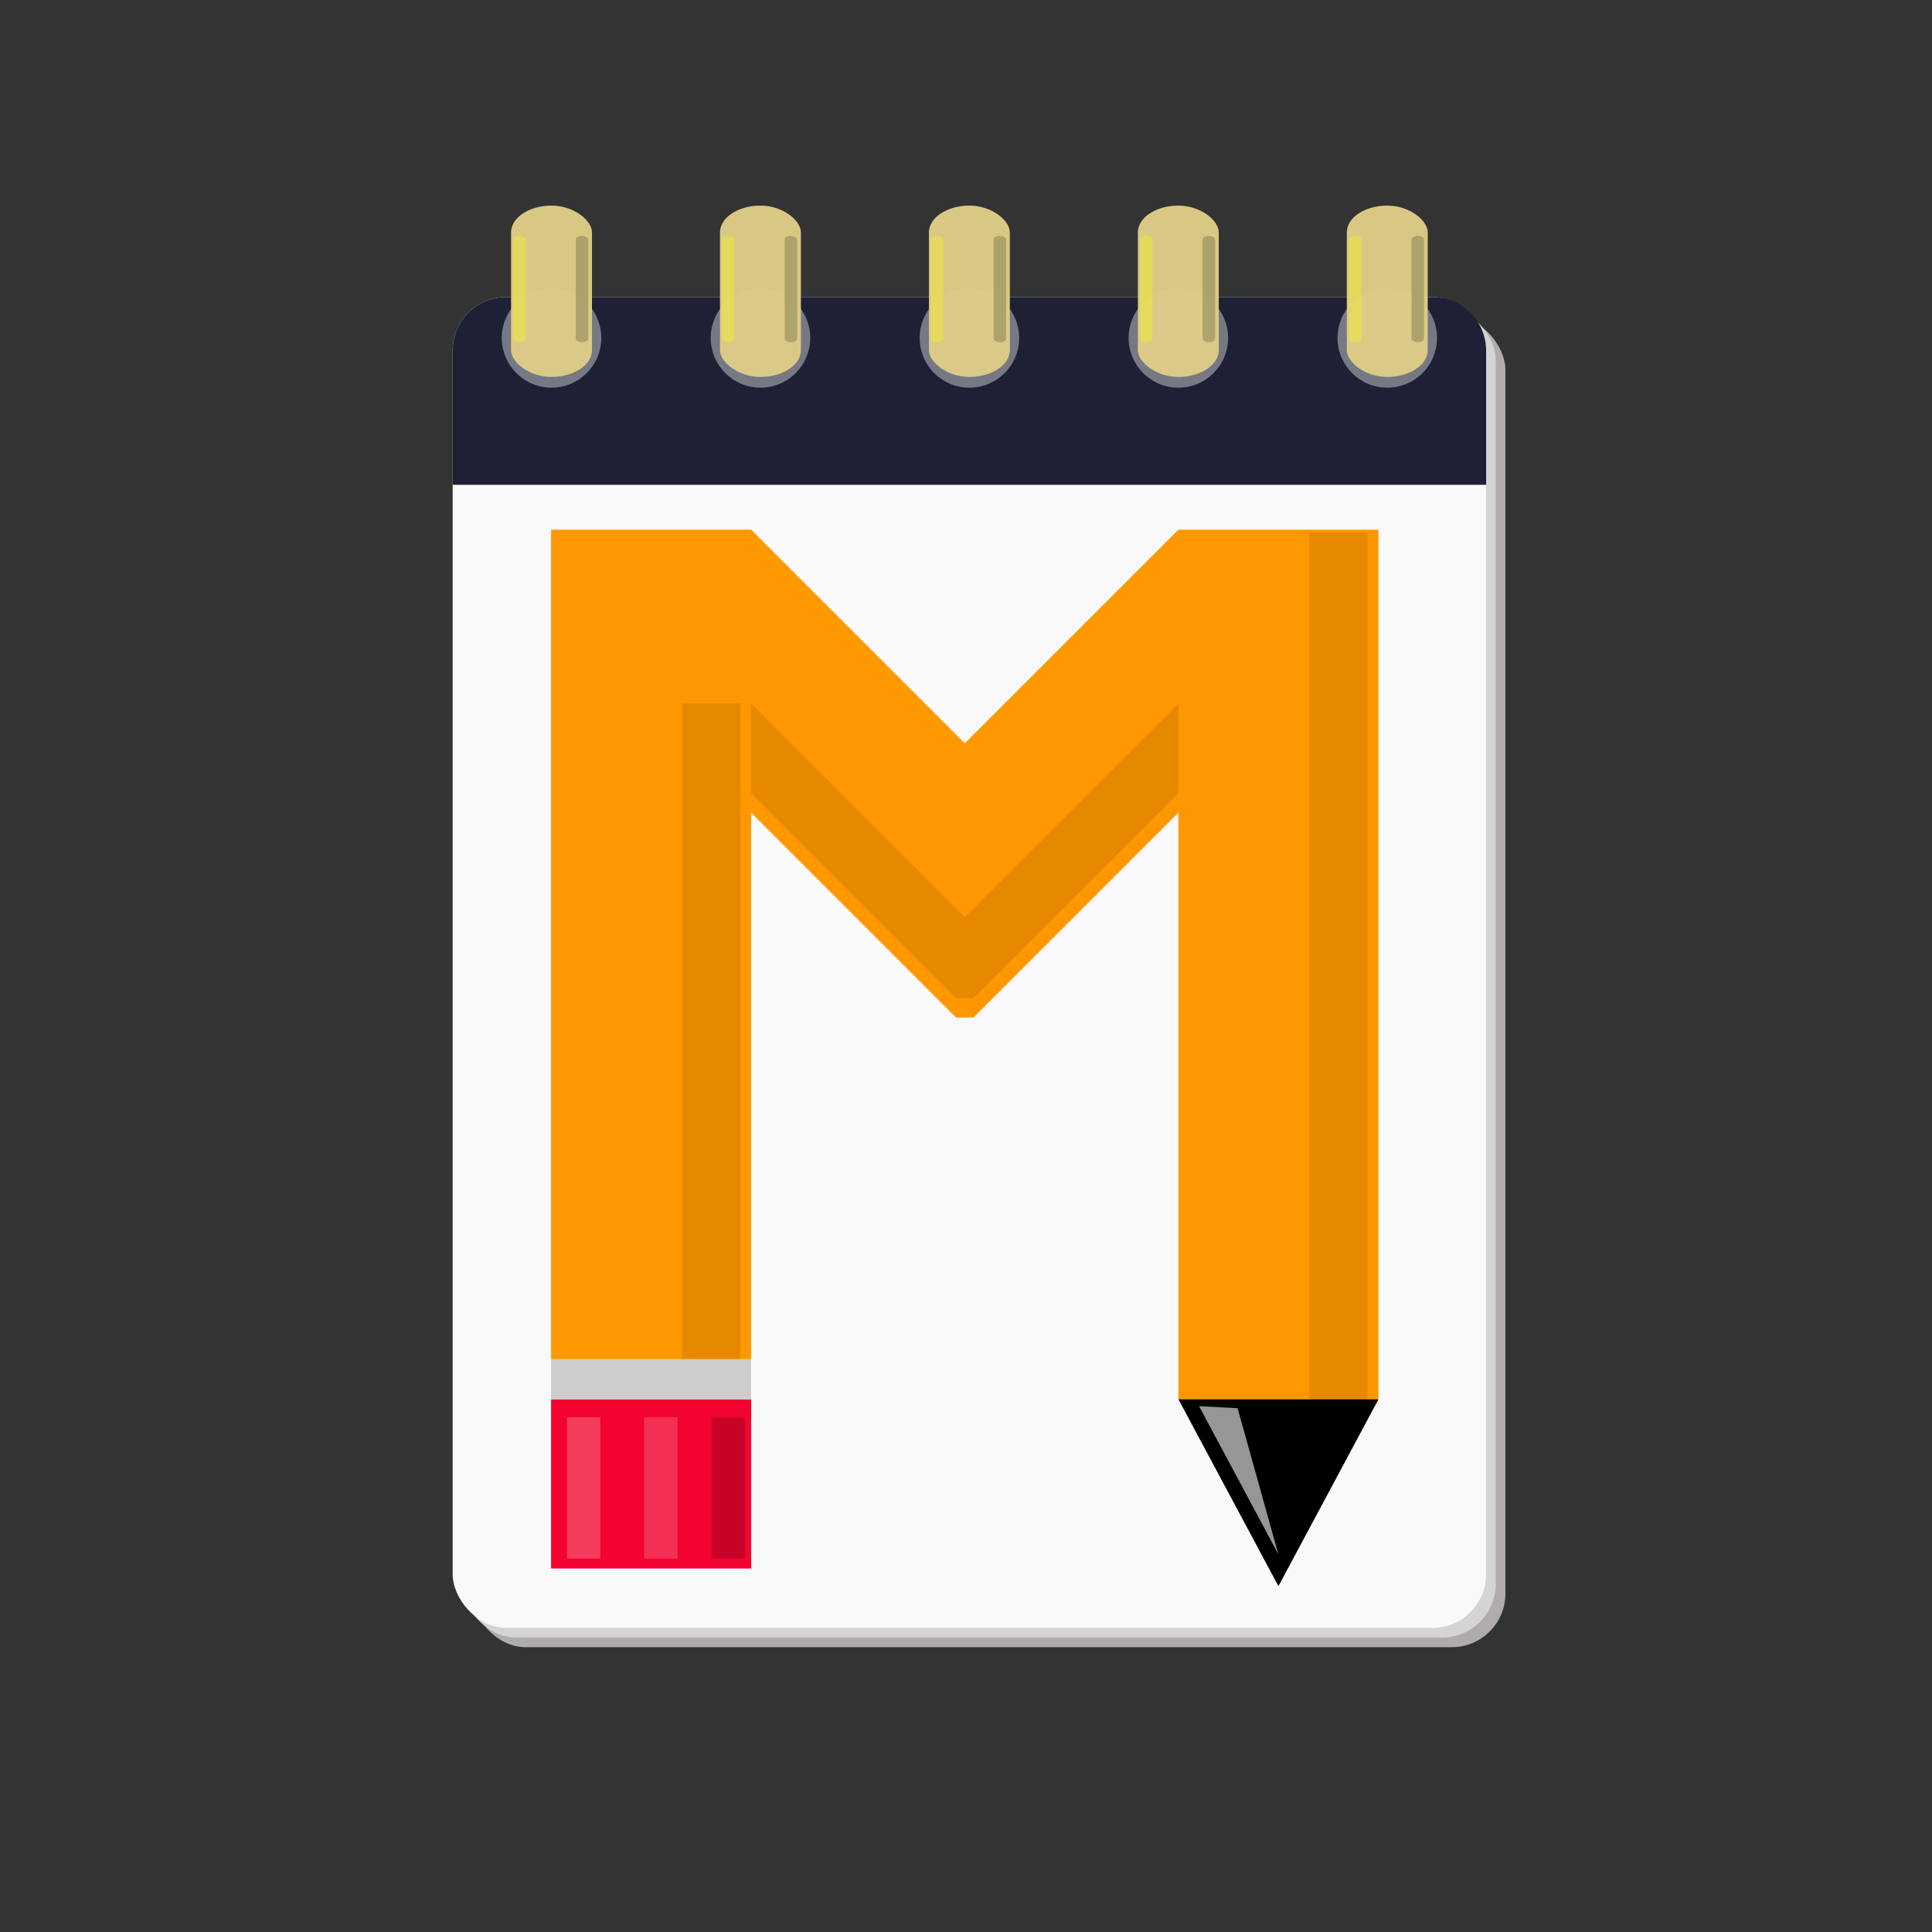 <?xml version="1.0" encoding="UTF-8" standalone="no"?>
<!-- Created with Inkscape (http://www.inkscape.org/) -->

<svg
   xmlns:dc="http://purl.org/dc/elements/1.1/"
   xmlns:cc="http://creativecommons.org/ns#"
   xmlns:rdf="http://www.w3.org/1999/02/22-rdf-syntax-ns#"
   xmlns:svg="http://www.w3.org/2000/svg"
   xmlns="http://www.w3.org/2000/svg"
   xmlns:sodipodi="http://sodipodi.sourceforge.net/DTD/sodipodi-0.dtd"
   xmlns:inkscape="http://www.inkscape.org/namespaces/inkscape"
   width="225.978mm"
   height="225.978mm"
   viewBox="0 0 800.709 800.709"
   id="svg2"
   version="1.1"
   inkscape:version="0.91 r13725"
   sodipodi:docname="Notepad-1.5.1.svg"
   inkscape:export-filename="E:\User files\Desktop\Notepad-1.5.1.png"
   inkscape:export-xdpi="23.187469"
   inkscape:export-ydpi="23.187469">
  <rect x="0" y="0" width="800.709" height="800.709" fill="#333333" stroke="none"/>
  <defs
     id="defs4">
    <inkscape:path-effect
       effect="powerstroke"
       id="path-effect4277"
       is_visible="true"
       offset_points="0,0.5"
       sort_points="true"
       interpolator_type="Linear"
       interpolator_beta="0.2"
       start_linecap_type="zerowidth"
       linejoin_type="round"
       miter_limit="4"
       end_linecap_type="zerowidth"
       cusp_linecap_type="round" />
  </defs>
  <sodipodi:namedview
     id="base"
     pagecolor="#ffffff"
     bordercolor="#666666"
     borderopacity="1.0"
     inkscape:pageopacity="0.0"
     inkscape:pageshadow="2"
     inkscape:zoom="0.5"
     inkscape:cx="112.72292"
     inkscape:cy="365.72674"
     inkscape:document-units="px"
     inkscape:current-layer="layer1"
     showgrid="false"
     showguides="false"
     inkscape:window-width="1170"
     inkscape:window-height="622"
     inkscape:window-x="3983"
     inkscape:window-y="277"
     inkscape:window-maximized="0"
     fit-margin-top="0.1"
     fit-margin-left="0.1"
     fit-margin-right="0.1"
     fit-margin-bottom="0.1"
     inkscape:snap-bbox="true"
     inkscape:bbox-nodes="false"
     inkscape:object-nodes="true"
     inkscape:snap-smooth-nodes="true"
     inkscape:snap-midpoints="true"
     inkscape:snap-intersection-paths="true"
     inkscape:snap-nodes="true"
     inkscape:snap-global="true">
    <inkscape:grid
       type="xygrid"
       id="grid4281"
       originx="44.401"
       originy="44.401" />
  </sodipodi:namedview>
  <g
     inkscape:label="Layer 1"
     inkscape:groupmode="layer"
     id="layer1"
     transform="translate(44.401,-296.054)">
    <rect
       style="opacity:1;fill:#b0acac;fill-opacity:1;stroke:#d7eef4;stroke-width:0;stroke-linecap:round;stroke-linejoin:round;stroke-miterlimit:4;stroke-dasharray:none;stroke-dashoffset:0;stroke-opacity:1"
       id="rect4299"
       width="428.305"
       height="551.543"
       x="151.207"
       y="427.175"
       ry="22.223"
       rx="22.223" />
    <rect
       rx="22.223"
       ry="22.223"
       y="423.175"
       x="147.207"
       height="551.543"
       width="428.305"
       id="rect4297"
       style="opacity:1;fill:#d4d4d4;fill-opacity:1;stroke:#d7eef4;stroke-width:0;stroke-linecap:round;stroke-linejoin:round;stroke-miterlimit:4;stroke-dasharray:none;stroke-dashoffset:0;stroke-opacity:1" />
    <rect
       style="opacity:1;fill:#f9f9f9;fill-opacity:1;stroke:#d7eef4;stroke-width:0;stroke-linecap:round;stroke-linejoin:round;stroke-miterlimit:4;stroke-dasharray:none;stroke-dashoffset:0;stroke-opacity:1"
       id="rect4202"
       width="428.305"
       height="551.543"
       x="143.207"
       y="419.175"
       ry="22.223"
       rx="22.223" />
    <path
       inkscape:connector-curvature="0"
       style="opacity:1;fill:#1e2135;fill-opacity:1;stroke:#d7eef4;stroke-width:0;stroke-linecap:round;stroke-linejoin:round;stroke-miterlimit:4;stroke-dasharray:none;stroke-dashoffset:0;stroke-opacity:1"
       d="m 165.43,419.176 c -12.312,0 -22.223,9.911 -22.223,22.223 l 0,55.57 428.305,0 0,-55.57 c 0,-12.312 -9.913,-22.223 -22.225,-22.223 z"
       id="rect4307"
       sodipodi:nodetypes="ssccsss" />
    <path
       style="fill:#ff9800;fill-opacity:1;fill-rule:evenodd;stroke:none;stroke-width:1px;stroke-linecap:butt;stroke-linejoin:miter;stroke-opacity:1"
       d="m 183.988,515.578 -1e-5,343.803 82.91,0 10e-6,-226.553 84.941,84.941 7.207,0 84.941,-84.941 0,243.16 82.91,0 0,-360.41 -82.91,0 -88.545,88.545 -88.545,-88.545 z"
       id="path4273"
       inkscape:connector-curvature="0"
       sodipodi:nodetypes="cccccccccccccc" />
    <path
       inkscape:connector-curvature="0"
       id="path4279"
       d="m 443.988,875.988 c 41.455,77.432 0,0 41.455,77.432 41.455,-77.432 0,0 41.455,-77.432 z"
       style="fill:#000000;fill-opacity:1;fill-rule:evenodd;stroke:none;stroke-width:1px;stroke-linecap:butt;stroke-linejoin:miter;stroke-opacity:1"
       sodipodi:nodetypes="cccc" />
    <path
       inkscape:connector-curvature="0"
       id="path4284"
       d="m 498.297,516.888 0,359.099 24.11,0 0,-359.099 z"
       style="fill:#000000;fill-opacity:0.098;fill-rule:evenodd;stroke:none;stroke-width:1px;stroke-linecap:butt;stroke-linejoin:miter;stroke-opacity:1" />
    <path
       sodipodi:nodetypes="ccccc"
       style="fill:#ffffff;fill-opacity:0.588;fill-rule:evenodd;stroke:none;stroke-width:1px;stroke-linecap:butt;stroke-linejoin:miter;stroke-opacity:1"
       d="m 452.541,878.838 16.451,30.728 16.451,30.728 -16.929,-60.616 z"
       id="path4192"
       inkscape:connector-curvature="0" />
    <circle
       style="opacity:1;fill:#ffffff;fill-opacity:0.392;stroke:none;stroke-width:0;stroke-linecap:round;stroke-linejoin:round;stroke-miterlimit:4;stroke-dasharray:none;stroke-dashoffset:0;stroke-opacity:1"
       id="circle4210"
       cx="184.181"
       cy="436.111"
       r="20.617" />
    <rect
       style="opacity:0.97;fill:#decd87;fill-opacity:1;stroke:#d7eef4;stroke-width:0;stroke-linecap:round;stroke-linejoin:round;stroke-miterlimit:4;stroke-dasharray:none;stroke-dashoffset:0;stroke-opacity:1"
       id="rect4216"
       width="33.531"
       height="71.006"
       x="167.406"
       y="381.263"
       ry="11.112"
       rx="17.173" />
    <circle
       r="20.617"
       cy="436.111"
       cx="270.773"
       id="circle4218"
       style="opacity:1;fill:#ffffff;fill-opacity:0.392;stroke:none;stroke-width:0;stroke-linecap:round;stroke-linejoin:round;stroke-miterlimit:4;stroke-dasharray:none;stroke-dashoffset:0;stroke-opacity:1" />
    <rect
       rx="17.173"
       ry="11.112"
       y="381.263"
       x="253.998"
       height="71.006"
       width="33.531"
       id="rect4220"
       style="opacity:0.97;fill:#decd87;fill-opacity:1;stroke:#d7eef4;stroke-width:0;stroke-linecap:round;stroke-linejoin:round;stroke-miterlimit:4;stroke-dasharray:none;stroke-dashoffset:0;stroke-opacity:1" />
    <circle
       style="opacity:1;fill:#ffffff;fill-opacity:0.392;stroke:none;stroke-width:0;stroke-linecap:round;stroke-linejoin:round;stroke-miterlimit:4;stroke-dasharray:none;stroke-dashoffset:0;stroke-opacity:1"
       id="circle4222"
       cx="357.366"
       cy="436.111"
       r="20.617" />
    <rect
       style="opacity:0.97;fill:#decd87;fill-opacity:1;stroke:#d7eef4;stroke-width:0;stroke-linecap:round;stroke-linejoin:round;stroke-miterlimit:4;stroke-dasharray:none;stroke-dashoffset:0;stroke-opacity:1"
       id="rect4224"
       width="33.531"
       height="71.006"
       x="340.591"
       y="381.263"
       ry="11.112"
       rx="17.173" />
    <circle
       r="20.617"
       cy="436.111"
       cx="443.959"
       id="circle4226"
       style="opacity:1;fill:#ffffff;fill-opacity:0.392;stroke:none;stroke-width:0;stroke-linecap:round;stroke-linejoin:round;stroke-miterlimit:4;stroke-dasharray:none;stroke-dashoffset:0;stroke-opacity:1" />
    <rect
       rx="17.173"
       ry="11.112"
       y="381.263"
       x="427.183"
       height="71.006"
       width="33.531"
       id="rect4228"
       style="opacity:0.97;fill:#decd87;fill-opacity:1;stroke:#d7eef4;stroke-width:0;stroke-linecap:round;stroke-linejoin:round;stroke-miterlimit:4;stroke-dasharray:none;stroke-dashoffset:0;stroke-opacity:1" />
    <circle
       style="opacity:1;fill:#ffffff;fill-opacity:0.392;stroke:none;stroke-width:0;stroke-linecap:round;stroke-linejoin:round;stroke-miterlimit:4;stroke-dasharray:none;stroke-dashoffset:0;stroke-opacity:1"
       id="circle4230"
       cx="530.551"
       cy="436.111"
       r="20.617" />
    <rect
       style="opacity:0.97;fill:#decd87;fill-opacity:1;stroke:#d7eef4;stroke-width:0;stroke-linecap:round;stroke-linejoin:round;stroke-miterlimit:4;stroke-dasharray:none;stroke-dashoffset:0;stroke-opacity:1"
       id="rect4232"
       width="33.531"
       height="71.006"
       x="513.776"
       y="381.263"
       ry="11.112"
       rx="17.173" />
    <rect
       style="opacity:1;fill:#000000;fill-opacity:0.196;stroke:none;stroke-width:0;stroke-linecap:round;stroke-linejoin:round;stroke-miterlimit:4;stroke-dasharray:none;stroke-dashoffset:0;stroke-opacity:1"
       id="rect4240"
       width="5.202"
       height="44.1"
       x="194.209"
       y="393.805"
       rx="22.223"
       ry="1.515" />
    <rect
       ry="1.515"
       rx="22.223"
       y="393.805"
       x="280.801"
       height="44.1"
       width="5.202"
       id="rect4242"
       style="opacity:1;fill:#000000;fill-opacity:0.196;stroke:none;stroke-width:0;stroke-linecap:round;stroke-linejoin:round;stroke-miterlimit:4;stroke-dasharray:none;stroke-dashoffset:0;stroke-opacity:1" />
    <rect
       style="opacity:1;fill:#000000;fill-opacity:0.196;stroke:none;stroke-width:0;stroke-linecap:round;stroke-linejoin:round;stroke-miterlimit:4;stroke-dasharray:none;stroke-dashoffset:0;stroke-opacity:1"
       id="rect4244"
       width="5.202"
       height="44.1"
       x="367.394"
       y="393.805"
       rx="22.223"
       ry="1.515" />
    <rect
       ry="1.515"
       rx="22.223"
       y="393.805"
       x="453.986"
       height="44.1"
       width="5.202"
       id="rect4246"
       style="opacity:1;fill:#000000;fill-opacity:0.196;stroke:none;stroke-width:0;stroke-linecap:round;stroke-linejoin:round;stroke-miterlimit:4;stroke-dasharray:none;stroke-dashoffset:0;stroke-opacity:1" />
    <rect
       style="opacity:1;fill:#000000;fill-opacity:0.196;stroke:none;stroke-width:0;stroke-linecap:round;stroke-linejoin:round;stroke-miterlimit:4;stroke-dasharray:none;stroke-dashoffset:0;stroke-opacity:1"
       id="rect4248"
       width="5.202"
       height="44.1"
       x="540.579"
       y="393.805"
       rx="22.223"
       ry="1.515" />
    <rect
       ry="1.515"
       rx="22.223"
       y="393.805"
       x="168.231"
       height="44.1"
       width="5.202"
       id="rect4254"
       style="opacity:1;fill:#ffff00;fill-opacity:0.294;stroke:none;stroke-width:0;stroke-linecap:round;stroke-linejoin:round;stroke-miterlimit:4;stroke-dasharray:none;stroke-dashoffset:0;stroke-opacity:1" />
    <rect
       style="opacity:1;fill:#ffff00;fill-opacity:0.294;stroke:none;stroke-width:0;stroke-linecap:round;stroke-linejoin:round;stroke-miterlimit:4;stroke-dasharray:none;stroke-dashoffset:0;stroke-opacity:1"
       id="rect4256"
       width="5.202"
       height="44.1"
       x="254.823"
       y="393.805"
       rx="22.223"
       ry="1.515" />
    <rect
       ry="1.515"
       rx="22.223"
       y="393.805"
       x="341.416"
       height="44.1"
       width="5.202"
       id="rect4258"
       style="opacity:1;fill:#ffff00;fill-opacity:0.294;stroke:none;stroke-width:0;stroke-linecap:round;stroke-linejoin:round;stroke-miterlimit:4;stroke-dasharray:none;stroke-dashoffset:0;stroke-opacity:1" />
    <rect
       style="opacity:1;fill:#ffff00;fill-opacity:0.294;stroke:none;stroke-width:0;stroke-linecap:round;stroke-linejoin:round;stroke-miterlimit:4;stroke-dasharray:none;stroke-dashoffset:0;stroke-opacity:1"
       id="rect4260"
       width="5.202"
       height="44.1"
       x="428.009"
       y="393.805"
       rx="22.223"
       ry="1.515" />
    <rect
       ry="1.515"
       rx="22.223"
       y="393.805"
       x="514.601"
       height="44.1"
       width="5.202"
       id="rect4266"
       style="opacity:1;fill:#ffff00;fill-opacity:0.294;stroke:none;stroke-width:0;stroke-linecap:round;stroke-linejoin:round;stroke-miterlimit:4;stroke-dasharray:none;stroke-dashoffset:0;stroke-opacity:1" />
    <path
       style="fill:#000000;fill-opacity:0.098;fill-rule:evenodd;stroke:none;stroke-width:1px;stroke-linecap:butt;stroke-linejoin:miter;stroke-opacity:1"
       d="m 238.298,587.577 0,271.803 24.11,0 0,-271.803 z"
       id="path4316"
       inkscape:connector-curvature="0" />
    <path
       inkscape:connector-curvature="0"
       id="path4417"
       d="m 266.898,587.577 0,37.25 84.941,84.941 c 7.207,0 0,0 7.207,0 l 84.941,-84.941 0,-37.25 -88.545,88.545 z"
       style="fill:#000000;fill-opacity:0.098;fill-rule:evenodd;stroke:none;stroke-width:1px;stroke-linecap:butt;stroke-linejoin:miter;stroke-opacity:1"
       sodipodi:nodetypes="cccccccc" />
    <path
       style="fill:#f20330;fill-opacity:1;fill-rule:evenodd;stroke:none;stroke-width:1px;stroke-linecap:butt;stroke-linejoin:miter;stroke-opacity:1"
       d="m 266.898,875.988 -82.91,0 0,70.123 82.91,0 0,-70.123 z"
       id="path4427"
       inkscape:connector-curvature="0" />
    <path
       inkscape:connector-curvature="0"
       id="path4455"
       d="m 266.898,859.38 -82.91,0 0,16.607 82.91,0 0,-16.607 z"
       style="fill:#cccccc;fill-opacity:1;fill-rule:evenodd;stroke:none;stroke-width:1px;stroke-linecap:butt;stroke-linejoin:miter;stroke-opacity:1" />
    <path
       inkscape:connector-curvature="0"
       id="path4457"
       d="m 250.551,883.409 0,58.579 13.857,0 0,-58.579 z"
       style="fill:#000000;fill-opacity:0.177;fill-rule:evenodd;stroke:none;stroke-width:1px;stroke-linecap:butt;stroke-linejoin:miter;stroke-opacity:1" />
    <path
       style="fill:#ffffff;fill-opacity:0.177;fill-rule:evenodd;stroke:none;stroke-width:1px;stroke-linecap:butt;stroke-linejoin:miter;stroke-opacity:1"
       d="m 222.551,883.409 0,58.579 13.857,0 0,-58.579 z"
       id="path4171"
       inkscape:connector-curvature="0" />
    <path
       inkscape:connector-curvature="0"
       id="path4173"
       d="m 190.551,883.409 0,58.579 13.857,0 0,-58.579 z"
       style="fill:#ffffff;fill-opacity:0.224;fill-rule:evenodd;stroke:none;stroke-width:1px;stroke-linecap:butt;stroke-linejoin:miter;stroke-opacity:1" />
  </g>
</svg>
